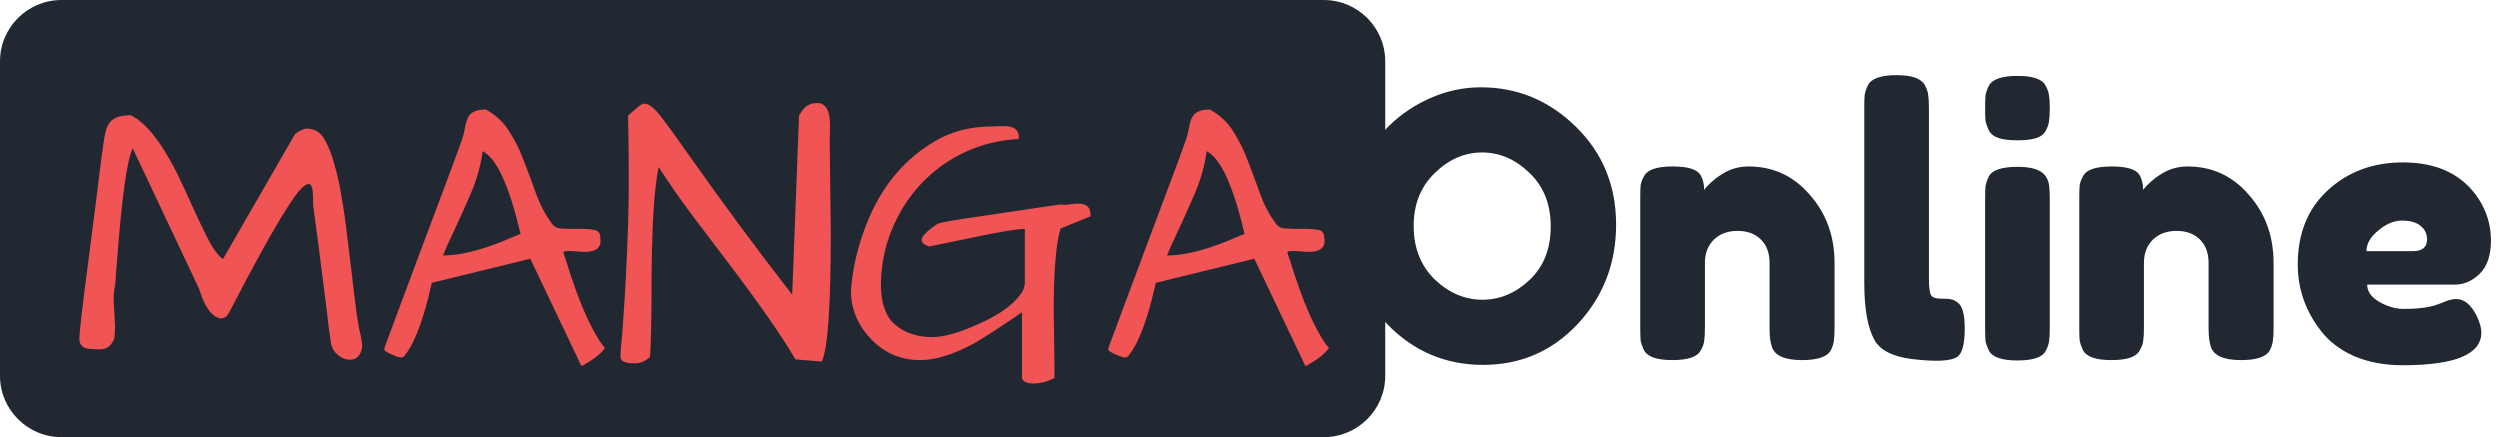 <svg width="183" height="32" viewBox="0 0 183 32" fill="none" xmlns="http://www.w3.org/2000/svg">
<path d="M96.893 0H4.507C2.018 0 0 2.011 0 4.491V27.509C0 29.989 2.018 32 4.507 32H96.893C99.382 32 101.399 29.989 101.399 27.509V4.491C101.399 2.011 99.382 0 96.893 0Z" fill="#222831"/>
<path d="M8.318 21.991L8.424 23.912C8.424 24.017 8.415 24.21 8.397 24.491C8.397 24.772 8.292 25.026 8.08 25.254C7.887 25.465 7.64 25.57 7.341 25.57C7.059 25.57 6.839 25.561 6.681 25.544C6.1 25.544 5.809 25.29 5.809 24.781C5.809 24.36 6.003 22.667 6.39 19.702C6.778 16.719 7.024 14.798 7.13 13.939C7.235 13.079 7.323 12.36 7.394 11.781C7.482 11.184 7.543 10.746 7.579 10.465C7.614 10.184 7.667 9.903 7.737 9.623C7.807 9.342 7.913 9.114 8.054 8.939C8.318 8.605 8.828 8.439 9.585 8.439C10.853 9.07 12.156 10.86 13.493 13.807C14.444 15.912 15.078 17.246 15.395 17.807C15.712 18.368 16.02 18.754 16.319 18.965L21.6 9.807C21.97 9.544 22.252 9.412 22.445 9.412C23.009 9.412 23.44 9.667 23.739 10.175C24.038 10.684 24.285 11.307 24.478 12.044C24.69 12.763 24.866 13.561 25.006 14.439C25.165 15.316 25.297 16.237 25.403 17.202C25.526 18.149 25.64 19.079 25.746 19.991C25.992 22.184 26.177 23.561 26.3 24.123C26.441 24.684 26.512 25.088 26.512 25.333C26.512 25.561 26.433 25.79 26.274 26.018C26.116 26.228 25.896 26.333 25.614 26.333C25.332 26.333 25.051 26.228 24.769 26.018C24.487 25.79 24.311 25.517 24.241 25.202C24.188 24.868 24.126 24.439 24.056 23.912C24.003 23.386 23.933 22.798 23.845 22.149C23.757 21.482 23.669 20.789 23.581 20.07C23.493 19.333 23.405 18.632 23.317 17.965C23.229 17.298 23.149 16.71 23.079 16.202C23.009 15.675 22.956 15.281 22.921 15.018C22.921 14.667 22.912 14.342 22.894 14.044C22.877 13.746 22.806 13.561 22.683 13.491C22.56 13.421 22.366 13.509 22.102 13.754C21.855 13.982 21.503 14.456 21.046 15.175C20.06 16.702 18.634 19.272 16.768 22.886C16.521 23.325 16.196 23.421 15.791 23.175C15.316 22.912 14.911 22.237 14.576 21.149L9.717 10.86C9.295 11.702 8.908 14.491 8.556 19.228C8.503 19.807 8.468 20.298 8.45 20.702C8.362 21.14 8.318 21.57 8.318 21.991ZM41.933 16.754H42.672C42.971 16.754 43.253 16.781 43.517 16.833C43.799 16.886 43.94 17.079 43.94 17.412C44.063 18.114 43.649 18.456 42.699 18.439C42.434 18.421 42.188 18.404 41.959 18.386C41.748 18.368 41.572 18.368 41.431 18.386C41.29 18.386 41.229 18.43 41.246 18.518C41.422 19.026 41.607 19.596 41.801 20.228C42.012 20.86 42.241 21.491 42.487 22.123C43.121 23.684 43.72 24.807 44.283 25.491C43.984 25.86 43.632 26.167 43.227 26.412C42.839 26.658 42.628 26.781 42.593 26.781C42.575 26.781 42.558 26.772 42.54 26.754L38.817 18.939L31.608 20.702L31.344 21.807C30.834 23.825 30.261 25.228 29.628 26.018C29.522 26.193 29.302 26.21 28.968 26.07C28.404 25.86 28.122 25.684 28.122 25.544C28.122 25.509 28.307 25 28.677 24.017C29.047 23.035 29.416 22.044 29.786 21.044C30.173 20.026 30.569 18.965 30.974 17.86C31.397 16.754 31.793 15.702 32.163 14.702C32.532 13.702 32.867 12.807 33.166 12.018C33.465 11.211 33.676 10.632 33.8 10.281C33.923 9.912 34.002 9.597 34.037 9.333C34.09 9.053 34.161 8.816 34.249 8.623C34.425 8.219 34.865 8.018 35.569 8.018C36.326 8.439 36.907 8.991 37.312 9.675C37.734 10.342 38.086 11.061 38.368 11.833C38.667 12.605 38.958 13.386 39.239 14.175C39.521 14.965 39.9 15.684 40.375 16.333C40.533 16.579 40.771 16.71 41.088 16.728C41.405 16.746 41.686 16.754 41.933 16.754ZM35.331 11.07C35.191 12.14 34.874 13.237 34.381 14.36C33.888 15.482 33.492 16.36 33.192 16.991C32.893 17.605 32.638 18.175 32.427 18.702C33.624 18.702 35.094 18.351 36.836 17.649C37.277 17.456 37.699 17.281 38.104 17.123C37.277 13.597 36.352 11.579 35.331 11.07ZM60.813 17.096C60.813 22.43 60.593 25.553 60.153 26.465L58.225 26.307C57.257 24.64 55.629 22.298 53.34 19.281C52.443 18.088 51.545 16.904 50.647 15.728C49.767 14.553 48.957 13.386 48.218 12.228C47.865 13.79 47.689 16.912 47.689 21.596C47.689 23.386 47.654 24.895 47.584 26.123C47.249 26.439 46.88 26.596 46.475 26.596C46.087 26.596 45.815 26.553 45.656 26.465C45.498 26.395 45.418 26.272 45.418 26.096C45.418 25.904 45.436 25.614 45.471 25.228C45.524 24.825 45.577 24.158 45.63 23.228C45.7 22.298 45.762 21.316 45.815 20.281C45.955 17.579 46.026 15.254 46.026 13.307C46.026 11.342 46.008 9.728 45.973 8.465C46.36 8.114 46.66 7.86 46.871 7.702C47.082 7.544 47.32 7.553 47.584 7.728C47.848 7.886 48.182 8.246 48.587 8.807C49.01 9.351 49.599 10.167 50.356 11.254C52.944 14.921 55.488 18.36 57.988 21.57L58.489 8.465C58.683 8.114 58.877 7.877 59.07 7.754C59.264 7.614 59.519 7.544 59.836 7.544C60.452 7.544 60.76 8.105 60.76 9.228L60.734 10.202L60.813 17.096ZM74.808 27.675V22.86C73.136 24 71.974 24.754 71.323 25.123C69.809 25.947 68.479 26.36 67.335 26.36C65.963 26.36 64.783 25.86 63.797 24.86C62.794 23.825 62.292 22.64 62.292 21.307C62.38 19.904 62.679 18.483 63.19 17.044C64.246 13.991 65.997 11.754 68.445 10.333C69.659 9.614 71.059 9.254 72.643 9.254C72.678 9.254 72.713 9.254 72.749 9.254L73.462 9.228C74.272 9.228 74.641 9.544 74.571 10.175C73.162 10.246 71.842 10.57 70.61 11.149C69.377 11.728 68.304 12.509 67.388 13.491C66.49 14.456 65.778 15.588 65.249 16.886C64.739 18.184 64.484 19.509 64.484 20.86C64.484 22.21 64.836 23.184 65.54 23.781C66.244 24.377 67.151 24.675 68.26 24.675C69.21 24.675 70.531 24.263 72.221 23.439C73.294 22.912 74.095 22.316 74.624 21.649C74.888 21.333 75.02 21 75.02 20.649V16.754C74.491 16.754 73.259 16.956 71.323 17.36C69.404 17.763 68.295 17.991 67.996 18.044C67.908 17.991 67.802 17.939 67.679 17.886C67.556 17.816 67.485 17.719 67.468 17.596C67.432 17.333 67.82 16.93 68.629 16.386C68.823 16.281 69.985 16.079 72.115 15.781C74.245 15.465 75.6 15.263 76.181 15.175C76.763 15.088 77.246 15.018 77.633 14.965C77.81 15 78.03 15 78.294 14.965C78.558 14.912 78.805 14.895 79.033 14.912C79.597 14.93 79.861 15.237 79.826 15.833L77.633 16.728C77.299 17.798 77.132 19.816 77.132 22.781L77.185 26.702C77.185 27.053 77.185 27.377 77.185 27.675C76.657 27.939 76.146 28.07 75.653 28.07C75.16 28.07 74.879 27.939 74.808 27.675ZM94.93 16.754H95.669C95.968 16.754 96.25 16.781 96.514 16.833C96.796 16.886 96.937 17.079 96.937 17.412C97.06 18.114 96.646 18.456 95.696 18.439C95.431 18.421 95.185 18.404 94.956 18.386C94.745 18.368 94.569 18.368 94.428 18.386C94.287 18.386 94.226 18.43 94.243 18.518C94.419 19.026 94.604 19.596 94.798 20.228C95.009 20.86 95.238 21.491 95.484 22.123C96.118 23.684 96.717 24.807 97.28 25.491C96.981 25.86 96.629 26.167 96.223 26.412C95.836 26.658 95.625 26.781 95.59 26.781C95.572 26.781 95.555 26.772 95.537 26.754L91.814 18.939L84.605 20.702L84.341 21.807C83.83 23.825 83.258 25.228 82.625 26.018C82.519 26.193 82.299 26.21 81.964 26.07C81.401 25.86 81.119 25.684 81.119 25.544C81.119 25.509 81.304 25 81.674 24.017C82.044 23.035 82.413 22.044 82.783 21.044C83.171 20.026 83.567 18.965 83.971 17.86C84.394 16.754 84.79 15.702 85.16 14.702C85.529 13.702 85.864 12.807 86.163 12.018C86.462 11.211 86.673 10.632 86.797 10.281C86.92 9.912 86.999 9.597 87.034 9.333C87.087 9.053 87.158 8.816 87.246 8.623C87.422 8.219 87.862 8.018 88.566 8.018C89.323 8.439 89.904 8.991 90.308 9.675C90.731 10.342 91.084 11.061 91.365 11.833C91.664 12.605 91.954 13.386 92.236 14.175C92.518 14.965 92.896 15.684 93.372 16.333C93.53 16.579 93.768 16.71 94.085 16.728C94.402 16.746 94.683 16.754 94.93 16.754ZM88.328 11.07C88.188 12.14 87.87 13.237 87.377 14.36C86.885 15.482 86.489 16.36 86.189 16.991C85.89 17.605 85.635 18.175 85.424 18.702C86.621 18.702 88.091 18.351 89.834 17.649C90.273 17.456 90.696 17.281 91.101 17.123C90.273 13.597 89.349 11.579 88.328 11.07Z" fill="#F05454"/>
<path d="M108.402 6.391C111.07 6.391 113.387 7.352 115.352 9.274C117.317 11.197 118.299 13.586 118.299 16.442C118.299 19.281 117.362 21.706 115.487 23.718C113.612 25.712 111.305 26.709 108.565 26.709C105.825 26.709 103.49 25.721 101.561 23.745C99.651 21.769 98.695 19.416 98.695 16.685C98.695 15.194 98.966 13.802 99.506 12.508C100.047 11.197 100.768 10.101 101.67 9.22C102.571 8.34 103.607 7.649 104.779 7.146C105.951 6.643 107.159 6.391 108.402 6.391ZM103.481 16.55C103.481 18.149 103.995 19.451 105.023 20.457C106.068 21.446 107.231 21.94 108.511 21.94C109.791 21.94 110.944 21.455 111.972 20.485C112.999 19.514 113.513 18.212 113.513 16.577C113.513 14.942 112.99 13.631 111.945 12.643C110.917 11.655 109.763 11.161 108.484 11.161C107.204 11.161 106.05 11.664 105.023 12.67C103.995 13.658 103.481 14.951 103.481 16.55ZM127.99 12.185C129.793 12.185 131.289 12.876 132.479 14.26C133.686 15.625 134.29 17.296 134.29 19.272V24.015C134.29 24.428 134.272 24.742 134.236 24.958C134.218 25.155 134.146 25.38 134.02 25.631C133.768 26.116 133.064 26.359 131.911 26.359C130.631 26.359 129.892 26.027 129.694 25.362C129.585 25.057 129.531 24.599 129.531 23.988V19.245C129.531 18.508 129.315 17.933 128.882 17.52C128.468 17.107 127.9 16.901 127.179 16.901C126.476 16.901 125.899 17.116 125.448 17.547C125.016 17.978 124.799 18.544 124.799 19.245V24.015C124.799 24.428 124.781 24.742 124.745 24.958C124.727 25.155 124.646 25.38 124.502 25.631C124.268 26.116 123.574 26.359 122.42 26.359C121.284 26.359 120.59 26.116 120.338 25.631C120.212 25.362 120.13 25.128 120.094 24.931C120.076 24.715 120.067 24.401 120.067 23.988V14.448C120.067 14.053 120.076 13.757 120.094 13.559C120.13 13.343 120.221 13.11 120.365 12.858C120.617 12.409 121.311 12.185 122.447 12.185C123.546 12.185 124.222 12.391 124.475 12.805C124.655 13.11 124.745 13.478 124.745 13.909C124.817 13.784 124.98 13.604 125.232 13.37C125.484 13.137 125.728 12.948 125.962 12.805C126.575 12.391 127.251 12.185 127.99 12.185ZM136.465 7.873C136.465 7.46 136.474 7.155 136.492 6.957C136.528 6.741 136.61 6.499 136.736 6.229C136.988 5.744 137.691 5.502 138.845 5.502C139.944 5.502 140.629 5.744 140.9 6.229C141.044 6.499 141.125 6.741 141.143 6.957C141.179 7.172 141.197 7.487 141.197 7.9V20.377C141.197 21.023 141.251 21.437 141.36 21.616C141.468 21.778 141.702 21.859 142.063 21.859C142.441 21.859 142.693 21.877 142.82 21.913C142.946 21.931 143.099 22.003 143.279 22.128C143.64 22.362 143.82 23 143.82 24.041C143.82 25.173 143.64 25.865 143.279 26.116C142.811 26.44 141.693 26.494 139.926 26.278C138.538 26.099 137.637 25.64 137.222 24.904C136.718 24.024 136.465 22.622 136.465 20.7V7.873ZM145.311 14.556C145.311 14.143 145.32 13.838 145.338 13.64C145.374 13.424 145.455 13.182 145.582 12.912C145.834 12.445 146.537 12.212 147.691 12.212C148.556 12.212 149.169 12.364 149.529 12.67C149.836 12.921 149.998 13.307 150.016 13.829C150.034 14.008 150.043 14.269 150.043 14.61V24.041C150.043 24.455 150.025 24.769 149.989 24.985C149.971 25.182 149.89 25.416 149.746 25.685C149.511 26.152 148.817 26.386 147.664 26.386C146.528 26.386 145.834 26.143 145.582 25.658C145.455 25.389 145.374 25.155 145.338 24.958C145.32 24.76 145.311 24.446 145.311 24.015V14.556ZM149.746 9.571C149.62 9.822 149.385 10.002 149.043 10.11C148.7 10.217 148.241 10.271 147.664 10.271C147.105 10.271 146.654 10.217 146.312 10.11C145.969 10.002 145.726 9.813 145.582 9.544C145.455 9.274 145.374 9.041 145.338 8.843C145.32 8.628 145.311 8.313 145.311 7.9C145.311 7.487 145.32 7.181 145.338 6.984C145.374 6.768 145.455 6.535 145.582 6.283C145.834 5.798 146.537 5.556 147.691 5.556C148.826 5.556 149.511 5.798 149.746 6.283C149.89 6.553 149.971 6.795 149.989 7.011C150.025 7.208 150.043 7.514 150.043 7.927C150.043 8.34 150.025 8.655 149.989 8.87C149.971 9.068 149.89 9.301 149.746 9.571ZM160.126 12.185C161.929 12.185 163.425 12.876 164.615 14.26C165.823 15.625 166.427 17.296 166.427 19.272V24.015C166.427 24.428 166.409 24.742 166.372 24.958C166.354 25.155 166.282 25.38 166.156 25.631C165.904 26.116 165.201 26.359 164.047 26.359C162.767 26.359 162.028 26.027 161.83 25.362C161.722 25.057 161.668 24.599 161.668 23.988V19.245C161.668 18.508 161.451 17.933 161.019 17.52C160.604 17.107 160.036 16.901 159.315 16.901C158.612 16.901 158.035 17.116 157.585 17.547C157.152 17.978 156.936 18.544 156.936 19.245V24.015C156.936 24.428 156.918 24.742 156.881 24.958C156.863 25.155 156.782 25.38 156.638 25.631C156.404 26.116 155.71 26.359 154.556 26.359C153.42 26.359 152.726 26.116 152.474 25.631C152.348 25.362 152.267 25.128 152.231 24.931C152.213 24.715 152.204 24.401 152.204 23.988V14.448C152.204 14.053 152.213 13.757 152.231 13.559C152.267 13.343 152.357 13.11 152.501 12.858C152.753 12.409 153.447 12.185 154.583 12.185C155.683 12.185 156.359 12.391 156.611 12.805C156.791 13.11 156.881 13.478 156.881 13.909C156.954 13.784 157.116 13.604 157.368 13.37C157.621 13.137 157.864 12.948 158.098 12.805C158.711 12.391 159.387 12.185 160.126 12.185ZM182.338 17.601C182.338 18.697 182.058 19.514 181.5 20.053C180.959 20.574 180.355 20.835 179.688 20.835H173.279C173.279 21.338 173.577 21.76 174.172 22.101C174.767 22.443 175.362 22.613 175.956 22.613C177.002 22.613 177.822 22.506 178.417 22.29L178.714 22.182C179.147 21.985 179.508 21.886 179.796 21.886C180.373 21.886 180.869 22.29 181.283 23.098C181.518 23.583 181.635 23.997 181.635 24.338C181.635 25.937 179.715 26.736 175.875 26.736C174.541 26.736 173.352 26.512 172.306 26.063C171.278 25.596 170.476 24.985 169.899 24.23C168.764 22.775 168.196 21.149 168.196 19.353C168.196 17.089 168.926 15.284 170.386 13.936C171.864 12.571 173.703 11.888 175.902 11.888C178.408 11.888 180.247 12.769 181.418 14.529C182.031 15.463 182.338 16.487 182.338 17.601ZM176.632 18.383C177.317 18.383 177.66 18.095 177.66 17.52C177.66 17.107 177.498 16.775 177.173 16.523C176.867 16.272 176.416 16.146 175.821 16.146C175.244 16.146 174.667 16.389 174.091 16.873C173.514 17.341 173.225 17.844 173.225 18.383H176.632Z" fill="#222831"/>
</svg>
